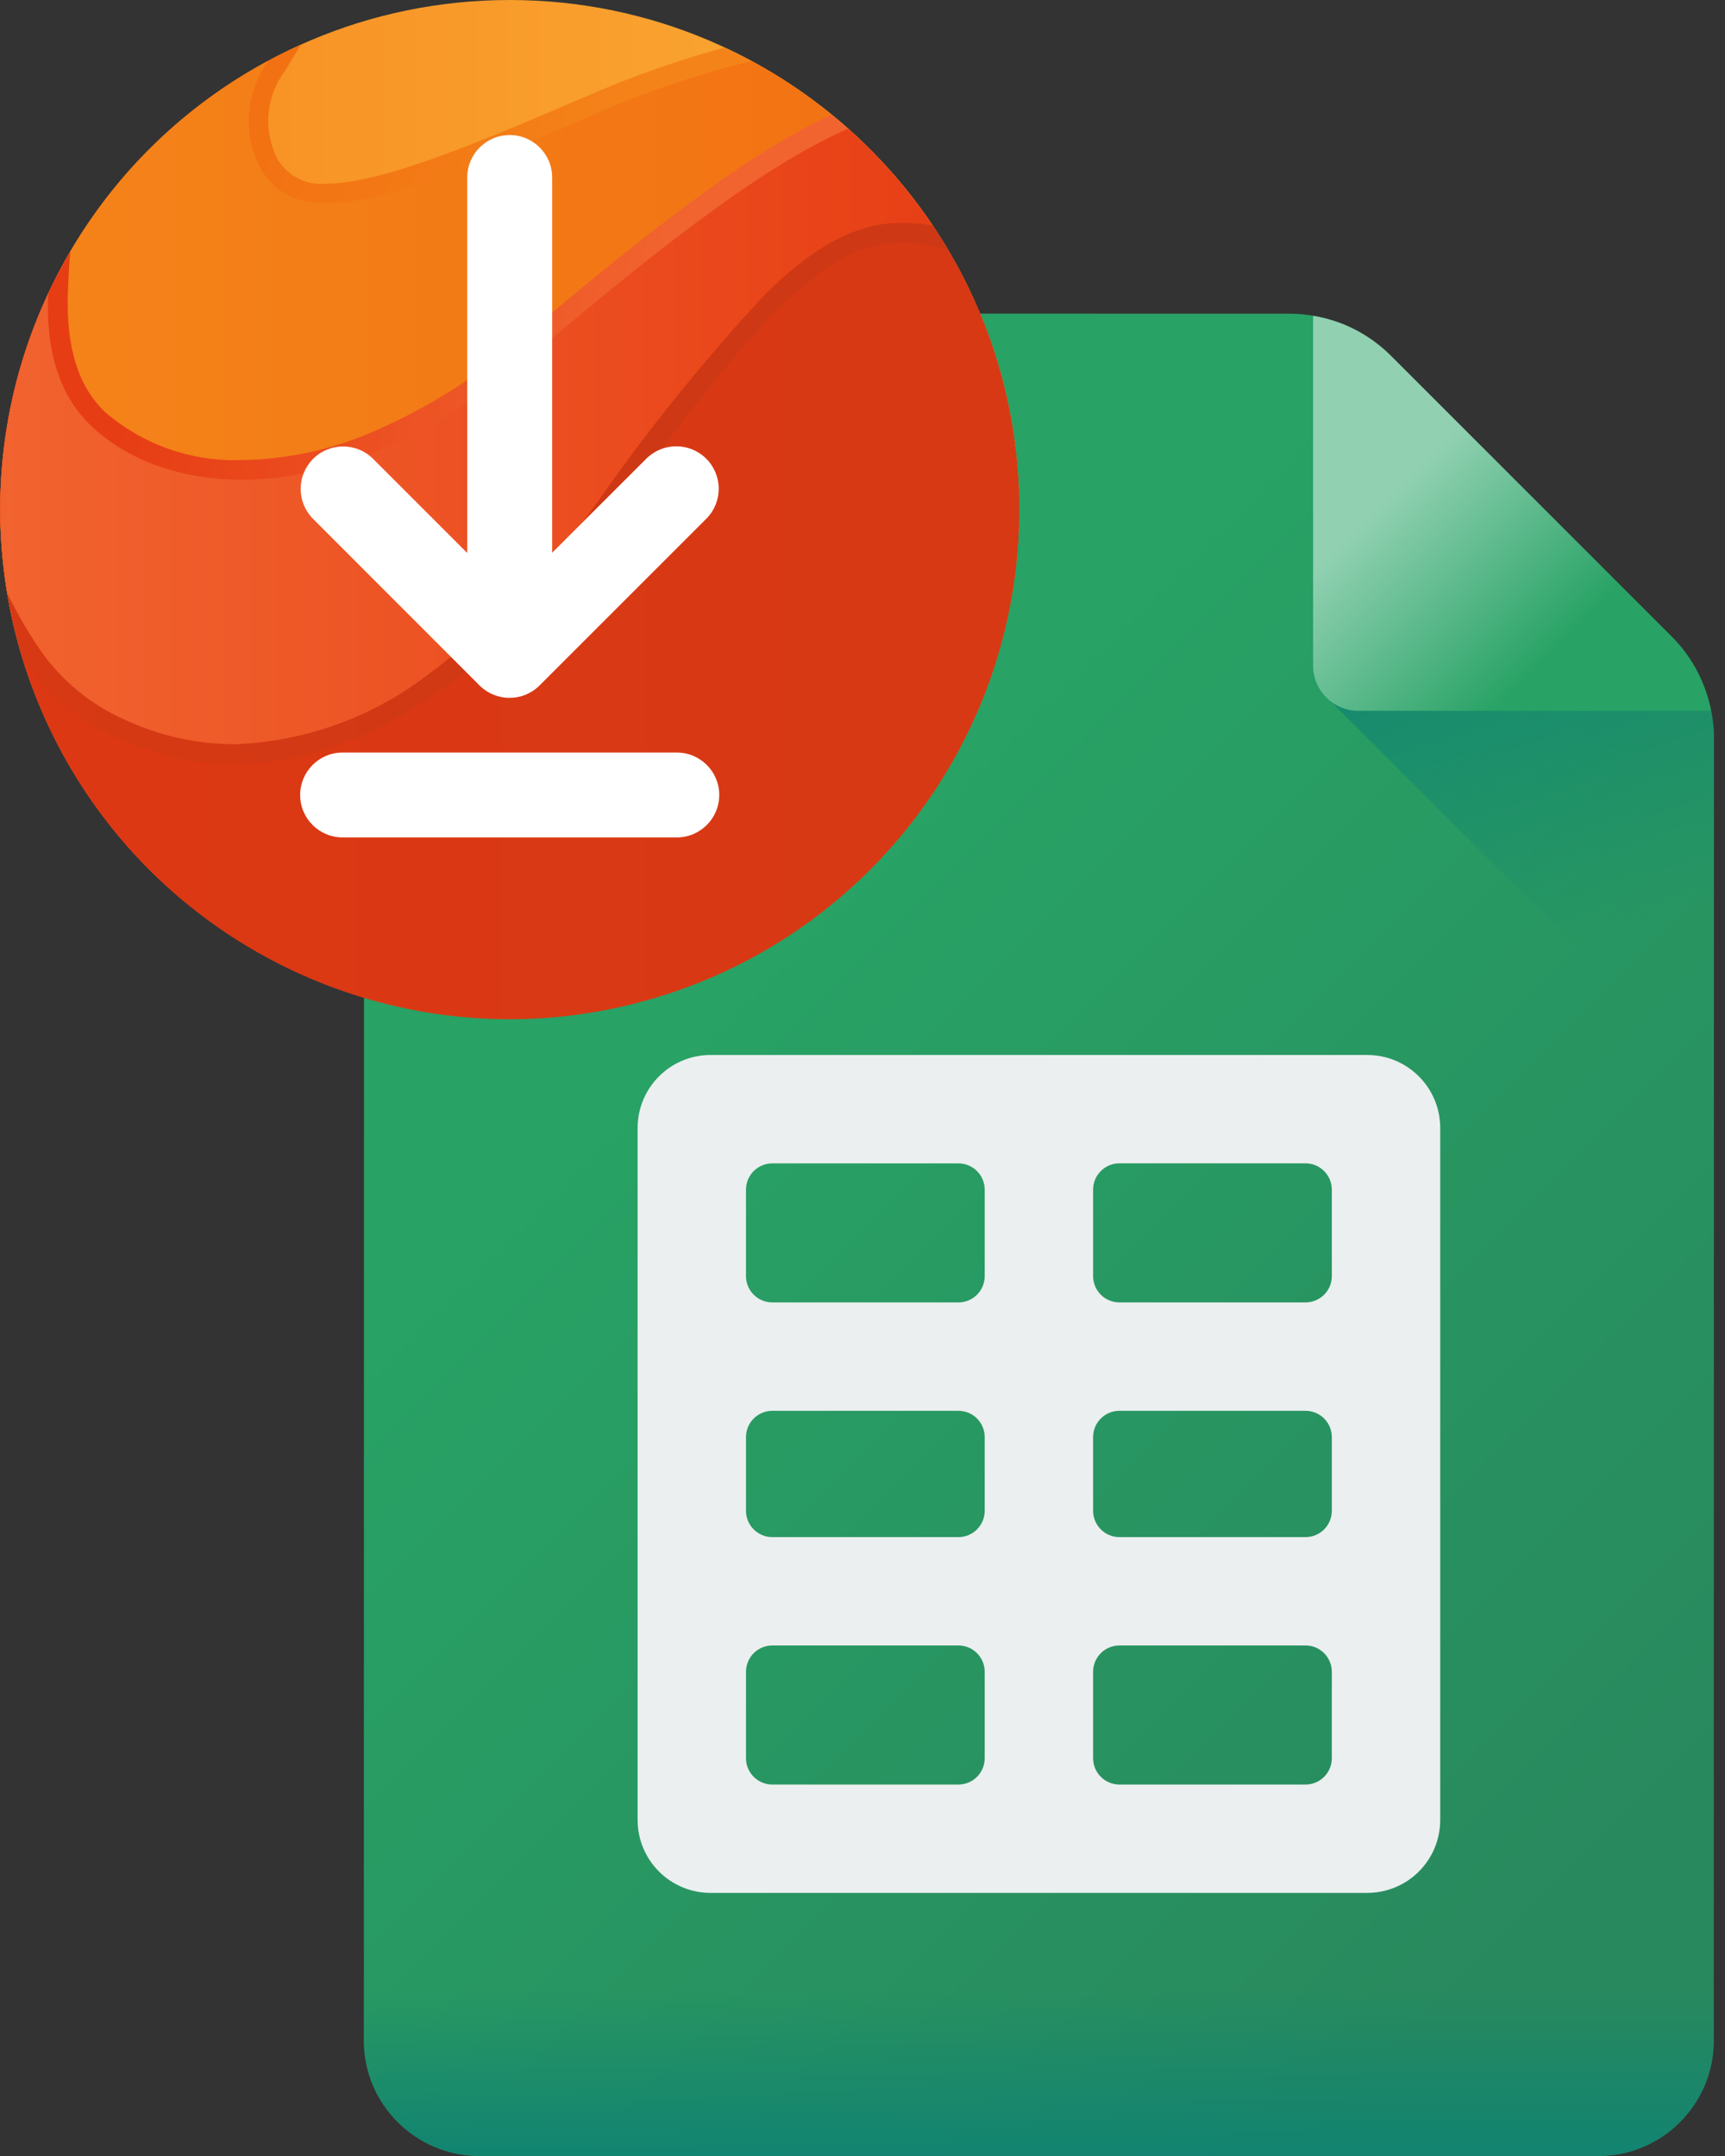 <svg width="44" height="55" viewBox="0 0 44 55" fill="none" xmlns="http://www.w3.org/2000/svg">
<rect x="0" y="0" width="44" height="55" fill="#333333" stroke="none"/>
<path d="M9.286 10.937L9.281 52.059C9.281 53.675 10.602 54.996 12.218 54.997L40.776 55C42.392 55 43.714 53.678 43.714 52.063L43.718 18.822C43.718 17.92 43.36 17.055 42.722 16.417L35.306 8.999C34.668 8.361 33.803 8.002 32.901 8.002L12.224 8C10.608 8 9.286 9.322 9.286 10.937Z" fill="url(#paint0_linear_7041_210825)"/>
<path d="M34.875 26.913H18.124C17.097 26.913 16.264 27.747 16.264 28.774V46.428C16.264 47.455 17.097 48.288 18.124 48.288H34.875C35.903 48.288 36.736 47.455 36.736 46.428V28.774C36.736 27.747 35.903 26.913 34.875 26.913ZM33.3 33.225H28.553C28.183 33.225 27.882 32.925 27.882 32.554V30.349C27.882 29.978 28.183 29.677 28.553 29.677H33.3C33.671 29.677 33.971 29.978 33.971 30.349V32.554C33.971 32.925 33.671 33.225 33.3 33.225ZM28.553 35.99H33.3C33.671 35.99 33.971 36.29 33.971 36.661V38.54C33.971 38.911 33.671 39.212 33.3 39.212H28.553C28.183 39.212 27.882 38.911 27.882 38.54V36.661C27.882 36.29 28.183 35.99 28.553 35.99ZM24.446 39.212H19.7C19.329 39.212 19.028 38.911 19.028 38.54V36.661C19.028 36.29 19.329 35.99 19.7 35.99H24.446C24.817 35.99 25.117 36.29 25.117 36.661V38.54C25.117 38.911 24.817 39.212 24.446 39.212ZM25.117 30.349V32.554C25.117 32.925 24.817 33.225 24.446 33.225H19.7C19.329 33.225 19.028 32.925 19.028 32.554V30.349C19.028 29.978 19.329 29.678 19.7 29.678H24.446C24.817 29.678 25.117 29.978 25.117 30.349ZM19.7 41.976H24.446C24.817 41.976 25.117 42.277 25.117 42.648V44.852C25.117 45.223 24.817 45.524 24.446 45.524H19.7C19.329 45.524 19.028 45.223 19.028 44.852V42.648C19.028 42.277 19.329 41.976 19.7 41.976ZM27.882 44.852V42.648C27.882 42.277 28.183 41.976 28.554 41.976H33.3C33.671 41.976 33.971 42.277 33.971 42.648V44.852C33.971 45.223 33.671 45.524 33.3 45.524H28.553C28.183 45.524 27.882 45.223 27.882 44.852Z" fill="#EBEFF0"/>
<path d="M35.303 8.998C34.867 8.561 34.323 8.256 33.734 8.106V17.683L43.717 27.666V18.82C43.717 17.918 43.359 17.053 42.721 16.416L35.303 8.998Z" fill="url(#paint1_linear_7041_210825)"/>
<path d="M43.616 17.995C43.627 18.043 43.637 18.088 43.646 18.133H34.648C34.011 18.133 33.494 17.616 33.494 16.979V8.056C33.565 8.068 33.638 8.083 33.715 8.1C34.385 8.248 34.997 8.593 35.483 9.079L42.639 16.235C43.123 16.718 43.462 17.328 43.616 17.995Z" fill="url(#paint2_linear_7041_210825)"/>
<path d="M43.716 49.211V52.06C43.716 53.676 42.394 54.998 40.778 54.998H12.22C10.605 54.998 9.283 53.676 9.283 52.061V49.211H43.716Z" fill="url(#paint3_linear_7041_210825)"/>
<g clip-path="url(#clip0_7041_210825)">
<path d="M13.001 25.986C20.177 25.986 25.994 20.169 25.994 12.993C25.994 5.817 20.177 0 13.001 0C5.825 0 0.008 5.817 0.008 12.993C0.008 20.169 5.825 25.986 13.001 25.986Z" fill="url(#paint4_linear_7041_210825)"/>
<path d="M7.676 1.137C1.131 4.077 -1.792 11.767 1.149 18.313C4.089 24.858 11.779 27.781 18.325 24.84C24.871 21.9 27.793 14.21 24.852 7.664C23.574 4.819 21.315 2.528 18.487 1.211C17.311 1.53 16.159 1.935 15.042 2.421C12.069 3.703 9.686 4.685 8.329 4.685C7.798 4.745 7.287 4.469 7.046 3.992C6.709 3.28 6.795 2.439 7.269 1.809L7.676 1.137Z" fill="url(#paint5_linear_7041_210825)"/>
<path d="M25.932 11.725C25.75 9.837 25.154 8.013 24.186 6.381C22.982 4.349 21.249 2.681 19.172 1.556C17.826 1.884 16.511 2.327 15.242 2.882C9.962 5.159 7.561 6.009 6.606 4.23C6.186 3.362 6.276 2.333 6.842 1.551C0.523 4.952 -1.841 12.832 1.56 19.15C4.962 25.468 12.842 27.833 19.16 24.431C23.368 22.166 25.993 17.773 25.994 12.993C25.994 12.565 25.973 12.143 25.932 11.725Z" fill="url(#paint6_linear_7041_210825)"/>
<path d="M21.21 2.924C19.335 3.797 17.086 5.422 13.343 8.598C12.191 9.603 10.889 10.422 9.485 11.026C8.436 11.477 7.309 11.719 6.168 11.737C4.906 11.782 3.672 11.355 2.709 10.538C1.997 9.884 1.688 8.859 1.73 7.513C1.744 7.066 1.769 6.701 1.794 6.415C-1.839 12.603 0.232 20.564 6.42 24.197C12.608 27.831 20.57 25.759 24.203 19.572C27.449 14.044 26.178 6.975 21.21 2.924Z" fill="url(#paint7_linear_7041_210825)"/>
<path d="M25.932 11.724C25.75 9.836 25.154 8.012 24.187 6.38C23.5 5.222 22.638 4.176 21.632 3.281C19.675 4.147 17.304 5.894 13.668 8.98C8.816 13.097 4.424 12.796 2.369 10.906C1.435 10.047 1.17 8.786 1.229 7.489C-1.808 13.99 1.001 21.723 7.502 24.759C14.004 27.796 21.736 24.987 24.773 18.486C25.576 16.766 25.993 14.891 25.994 12.992C25.994 12.565 25.973 12.142 25.932 11.724Z" fill="url(#paint8_linear_7041_210825)"/>
<path d="M13.001 25.986C20.177 25.986 25.994 20.17 25.995 12.994C25.995 10.417 25.229 7.899 23.794 5.758C23.54 5.71 23.282 5.685 23.023 5.686H22.934C21.81 5.708 20.743 6.284 19.474 7.553C17.947 9.2 16.537 10.95 15.251 12.791C14.055 14.474 12.602 15.959 10.944 17.19C9.518 18.293 7.782 18.921 5.98 18.987C5.027 18.982 4.086 18.775 3.22 18.377C2.321 17.989 1.551 17.353 1 16.544C0.692 16.092 0.419 15.617 0.182 15.124C1.225 21.391 6.647 25.985 13.001 25.986Z" fill="url(#paint9_linear_7041_210825)"/>
<path d="M25.932 11.726C25.75 9.838 25.154 8.013 24.187 6.382C23.787 6.242 23.365 6.177 22.942 6.189C20.914 6.229 19.09 8.436 15.655 13.09C12.398 17.507 7.794 20.987 3.011 18.836C2.027 18.41 1.185 17.712 0.583 16.825C2.692 23.684 9.963 27.533 16.822 25.423C22.277 23.745 25.999 18.702 25.994 12.994C25.994 12.566 25.973 12.143 25.932 11.726Z" fill="url(#paint10_linear_7041_210825)"/>
<path d="M12.232 17.486C12.655 17.908 13.34 17.908 13.763 17.486L18.029 13.22C18.444 12.79 18.432 12.105 18.002 11.689C17.582 11.284 16.917 11.284 16.498 11.689L14.084 14.101V4.528C14.084 3.93 13.599 3.445 13.001 3.445C12.403 3.445 11.918 3.93 11.918 4.528V14.107L9.504 11.693C9.074 11.278 8.389 11.29 7.973 11.72C7.568 12.139 7.568 12.804 7.973 13.224L12.232 17.486Z" fill="white"/>
<path d="M17.263 19.197H8.739C8.141 19.197 7.656 19.682 7.656 20.28C7.656 20.878 8.141 21.363 8.739 21.363H17.263C17.861 21.363 18.346 20.878 18.346 20.28C18.346 19.682 17.861 19.197 17.263 19.197Z" fill="white"/>
</g>
<defs>
<linearGradient id="paint0_linear_7041_210825" x1="17.486" y1="26.323" x2="39.841" y2="48.678" gradientUnits="userSpaceOnUse">
<stop stop-color="#28A265"/>
<stop offset="1" stop-color="#28895E"/>
</linearGradient>
<linearGradient id="paint1_linear_7041_210825" x1="40.794" y1="24.011" x2="37.246" y2="13.644" gradientUnits="userSpaceOnUse">
<stop stop-color="#108372" stop-opacity="0"/>
<stop offset="1" stop-color="#108372"/>
</linearGradient>
<linearGradient id="paint2_linear_7041_210825" x1="34.635" y1="13.414" x2="38.756" y2="17.535" gradientUnits="userSpaceOnUse">
<stop stop-color="#91D1B2"/>
<stop offset="1" stop-color="#28A265"/>
</linearGradient>
<linearGradient id="paint3_linear_7041_210825" x1="26.5" y1="50.731" x2="26.5" y2="55.301" gradientUnits="userSpaceOnUse">
<stop stop-color="#108372" stop-opacity="0"/>
<stop offset="1" stop-color="#108372"/>
</linearGradient>
<linearGradient id="paint4_linear_7041_210825" x1="26.818" y1="12.993" x2="-0.114" y2="12.993" gradientUnits="userSpaceOnUse">
<stop stop-color="#FAAD37"/>
<stop offset="1" stop-color="#F78B1F"/>
</linearGradient>
<linearGradient id="paint5_linear_7041_210825" x1="13.196" y1="13.085" x2="3.01" y2="9.364" gradientUnits="userSpaceOnUse">
<stop stop-color="#F4841A"/>
<stop offset="1" stop-color="#F26F11"/>
</linearGradient>
<linearGradient id="paint6_linear_7041_210825" x1="0.232" y1="13.768" x2="25.917" y2="13.768" gradientUnits="userSpaceOnUse">
<stop stop-color="#F4841A"/>
<stop offset="1" stop-color="#F26F11"/>
</linearGradient>
<linearGradient id="paint7_linear_7041_210825" x1="15.888" y1="14.342" x2="2.801" y2="12.008" gradientUnits="userSpaceOnUse">
<stop stop-color="#F16430"/>
<stop offset="1" stop-color="#E73D14"/>
</linearGradient>
<linearGradient id="paint8_linear_7041_210825" x1="-0.701" y1="14.632" x2="25.653" y2="14.632" gradientUnits="userSpaceOnUse">
<stop stop-color="#F16430"/>
<stop offset="1" stop-color="#E73D14"/>
</linearGradient>
<linearGradient id="paint9_linear_7041_210825" x1="16.445" y1="16.034" x2="1.403" y2="17.674" gradientUnits="userSpaceOnUse">
<stop offset="0.003" stop-color="#CE3814"/>
<stop offset="0.999" stop-color="#D63914"/>
</linearGradient>
<linearGradient id="paint10_linear_7041_210825" x1="-0.111" y1="16.094" x2="25.661" y2="16.094" gradientUnits="userSpaceOnUse">
<stop offset="0.003" stop-color="#DD3814"/>
<stop offset="0.999" stop-color="#D63914"/>
</linearGradient>
<clipPath id="clip0_7041_210825">
<rect width="26" height="26" fill="white"/>
</clipPath>
</defs>
</svg>
